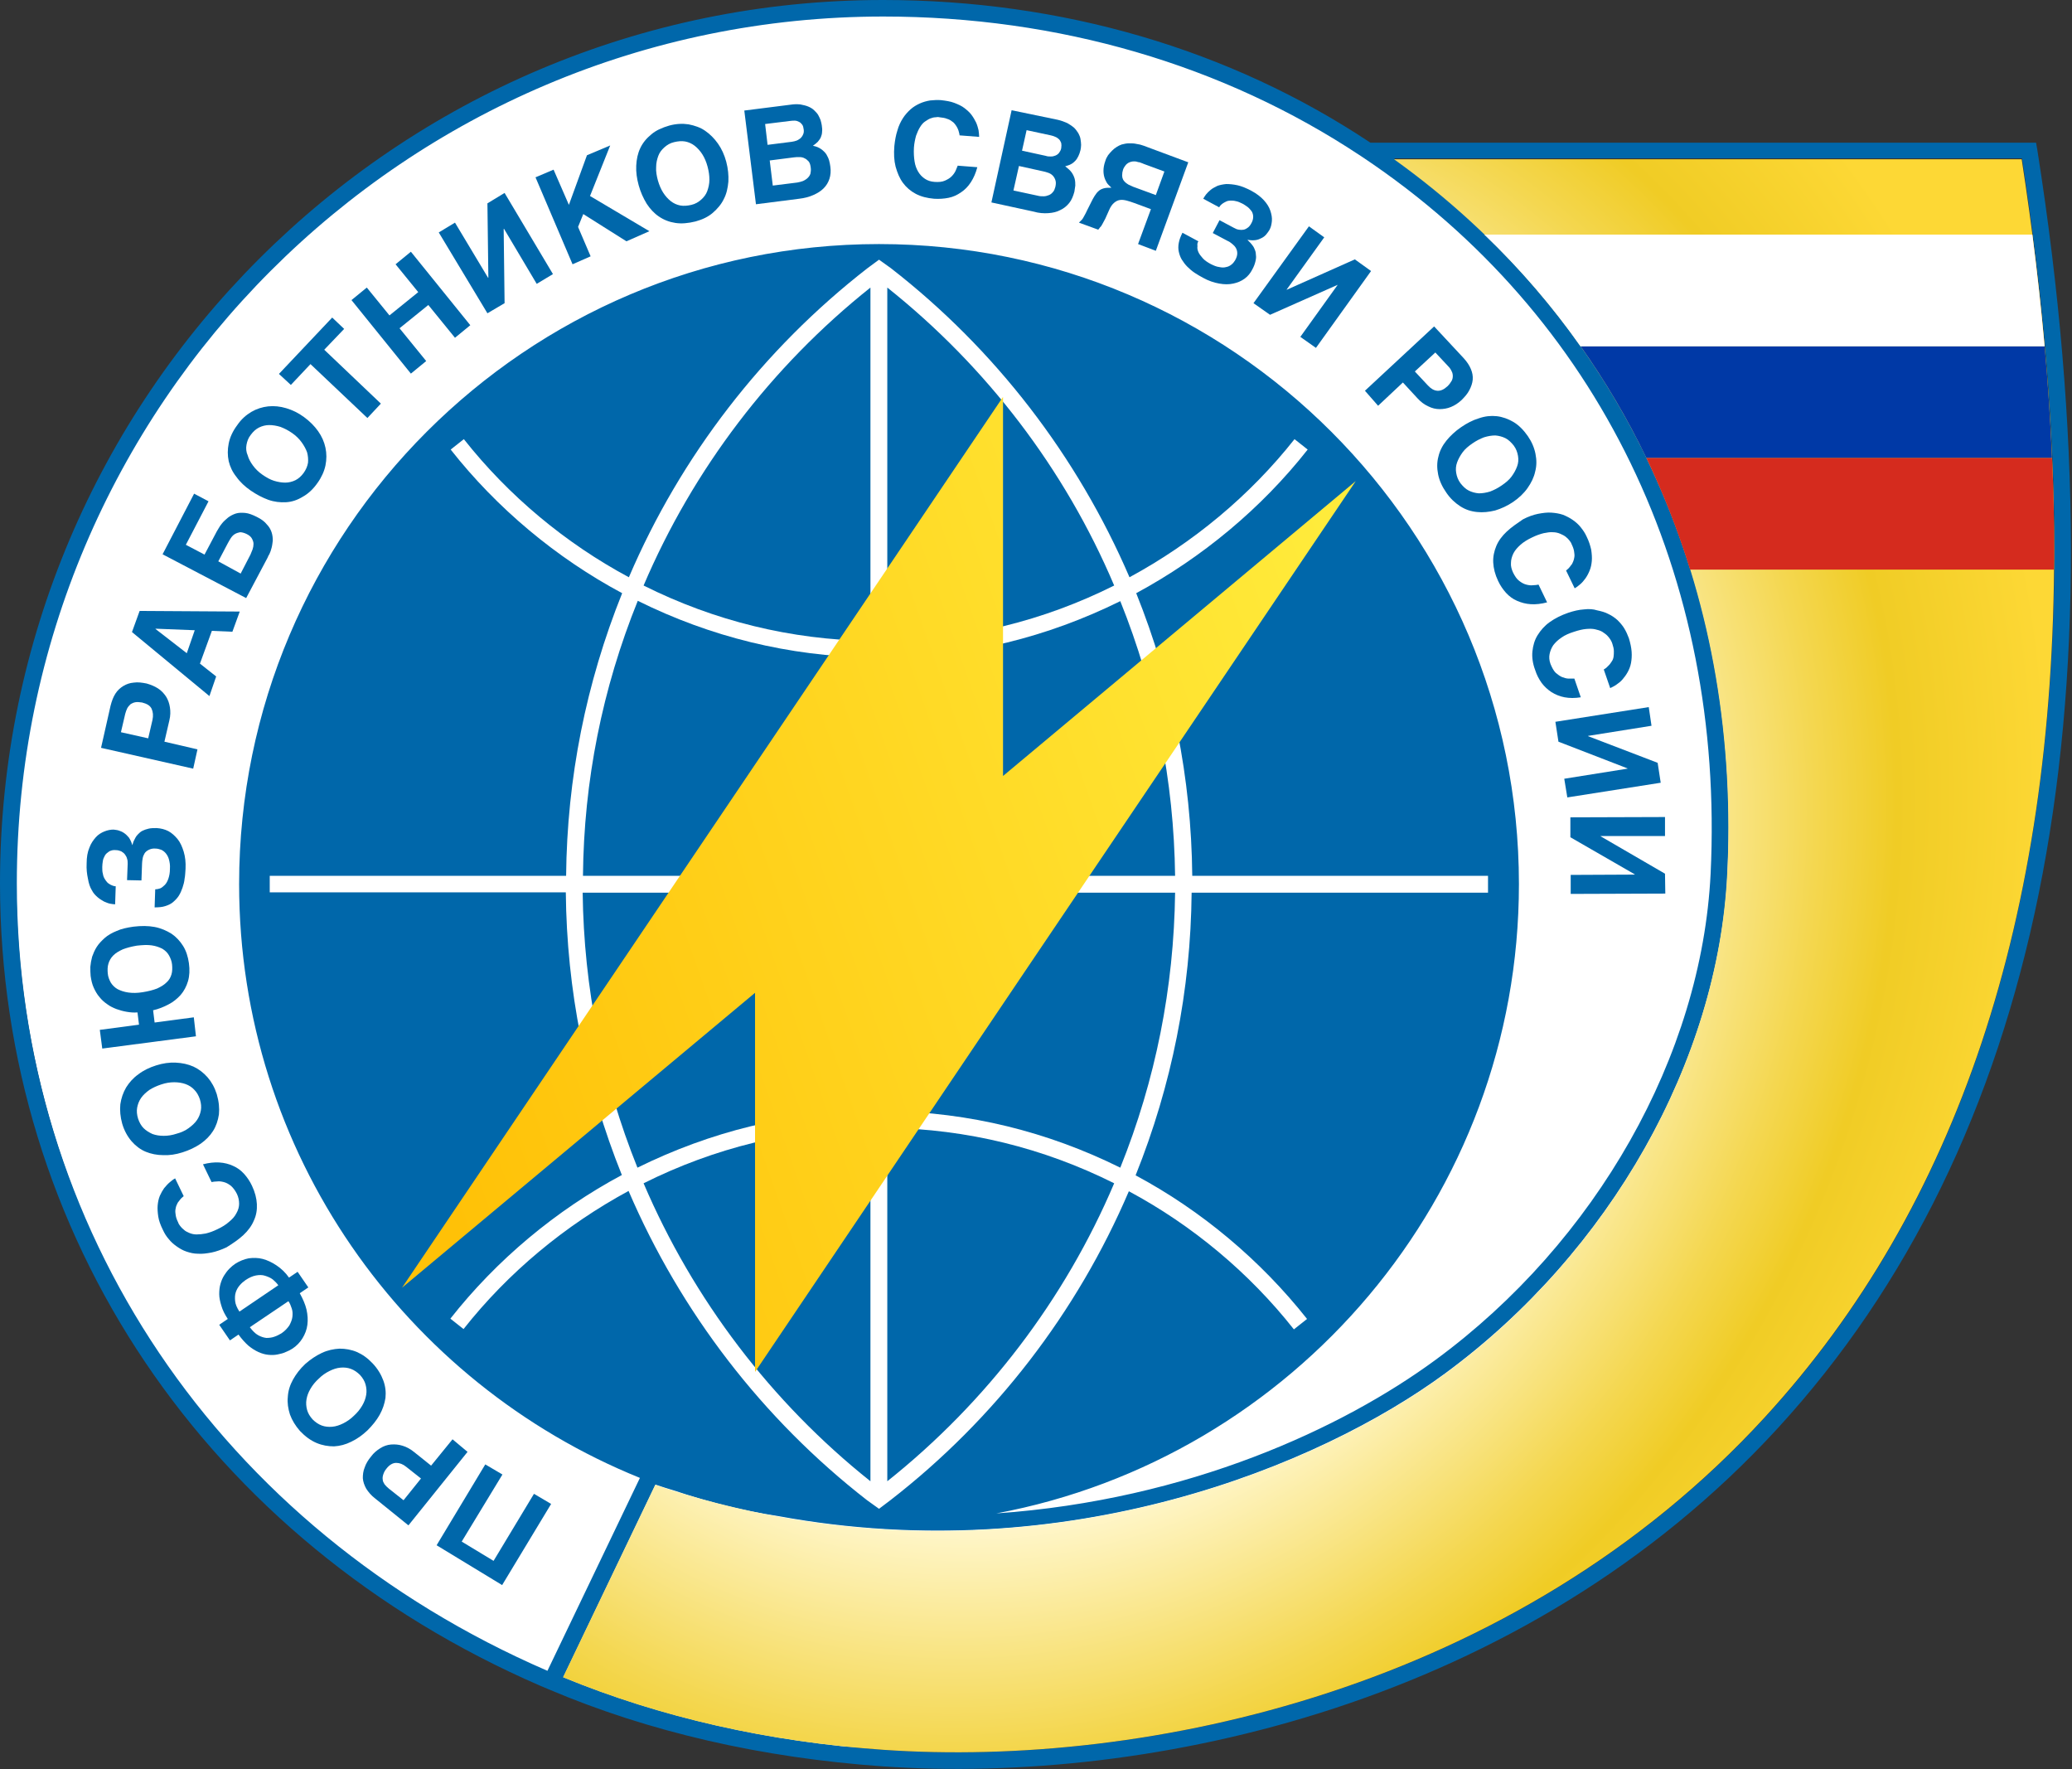 <svg width="82" height="70" viewBox="0 0 82 70" fill="none" xmlns="http://www.w3.org/2000/svg">
<rect x="0" y="0" width="82" height="70" fill="#333333" stroke="none"/>
<g clip-path="url(#clip0_2907_7760)">
<path d="M35.006 69.152C53.981 69.152 69.37 53.763 69.37 34.788C69.37 15.813 53.981 0.424 35.006 0.424C16.019 0.436 0.642 15.813 0.642 34.8C0.642 53.776 16.019 69.152 35.006 69.152Z" fill="white"/>
<path d="M19.533 61.76L18.272 60.997L19.884 58.343L19.205 57.943L17.279 61.142L19.872 62.718L21.811 59.507L21.132 59.107L19.533 61.76Z" fill="#0067AA"/>
<path d="M17.909 56.95L17.061 57.992L16.395 57.459C16.249 57.338 16.092 57.253 15.934 57.205C15.777 57.156 15.631 57.144 15.474 57.156C15.328 57.168 15.183 57.217 15.05 57.302C14.916 57.386 14.795 57.483 14.686 57.629C14.565 57.774 14.48 57.92 14.432 58.065C14.371 58.21 14.359 58.356 14.359 58.489C14.371 58.635 14.419 58.768 14.492 58.901C14.577 59.034 14.686 59.168 14.844 59.289L16.164 60.355L18.503 57.447L17.909 56.95ZM15.97 59.361L15.389 58.901C15.316 58.84 15.268 58.792 15.219 58.731C15.183 58.671 15.146 58.61 15.146 58.538C15.134 58.477 15.146 58.404 15.171 58.331C15.195 58.259 15.231 58.186 15.292 58.113C15.413 57.956 15.546 57.883 15.68 57.883C15.813 57.883 15.946 57.932 16.079 58.041L16.661 58.501L15.97 59.361Z" fill="#0067AA"/>
<path d="M15.025 55.981C15.146 55.763 15.219 55.544 15.255 55.314C15.279 55.084 15.255 54.854 15.17 54.623C15.085 54.393 14.952 54.163 14.746 53.945C14.552 53.739 14.346 53.593 14.128 53.497C13.898 53.4 13.668 53.363 13.438 53.363C13.207 53.375 12.965 53.424 12.735 53.533C12.505 53.642 12.287 53.787 12.081 53.969C11.874 54.163 11.717 54.369 11.596 54.587C11.475 54.805 11.402 55.035 11.39 55.278C11.366 55.508 11.402 55.738 11.475 55.968C11.559 56.199 11.693 56.417 11.874 56.623C12.081 56.841 12.299 56.998 12.529 57.095C12.759 57.192 12.989 57.229 13.22 57.229C13.45 57.217 13.68 57.156 13.898 57.047C14.128 56.938 14.334 56.792 14.54 56.599C14.734 56.405 14.904 56.199 15.025 55.981ZM14.007 56.017C13.874 56.15 13.728 56.247 13.583 56.32C13.438 56.392 13.292 56.441 13.147 56.453C13.001 56.465 12.868 56.453 12.735 56.405C12.601 56.356 12.48 56.271 12.371 56.162C12.262 56.041 12.19 55.92 12.153 55.787C12.117 55.653 12.105 55.508 12.129 55.375C12.153 55.229 12.202 55.096 12.287 54.951C12.371 54.805 12.48 54.672 12.614 54.551C12.747 54.417 12.892 54.321 13.038 54.248C13.183 54.175 13.329 54.127 13.474 54.114C13.619 54.102 13.753 54.114 13.886 54.163C14.019 54.212 14.14 54.296 14.249 54.405C14.358 54.526 14.431 54.648 14.467 54.781C14.504 54.914 14.516 55.06 14.492 55.193C14.467 55.338 14.419 55.472 14.334 55.617C14.249 55.763 14.14 55.896 14.007 56.017Z" fill="#0067AA"/>
<path d="M11.572 53.363C11.741 53.254 11.875 53.109 11.972 52.951C12.069 52.794 12.141 52.612 12.165 52.418C12.19 52.224 12.178 52.031 12.129 51.812C12.081 51.606 11.984 51.388 11.863 51.17L12.202 50.94L11.778 50.322L11.438 50.552C11.293 50.346 11.123 50.189 10.942 50.068C10.76 49.946 10.578 49.862 10.396 49.813C10.215 49.765 10.021 49.765 9.839 49.789C9.657 49.825 9.476 49.898 9.306 50.007C9.233 50.055 9.148 50.128 9.076 50.201C9.003 50.273 8.93 50.37 8.87 50.467C8.809 50.564 8.761 50.673 8.724 50.807C8.688 50.928 8.676 51.061 8.676 51.207C8.676 51.352 8.712 51.51 8.761 51.667C8.809 51.837 8.894 52.006 9.015 52.188L8.676 52.418L9.1 53.036L9.439 52.806C9.572 52.988 9.694 53.121 9.827 53.242C9.96 53.351 10.094 53.436 10.227 53.497C10.36 53.557 10.493 53.594 10.614 53.606C10.736 53.618 10.857 53.618 10.978 53.594C11.099 53.569 11.208 53.545 11.305 53.497C11.402 53.46 11.499 53.412 11.572 53.363ZM9.476 51.897C9.379 51.752 9.318 51.606 9.306 51.485C9.294 51.364 9.294 51.243 9.33 51.134C9.366 51.025 9.415 50.94 9.488 50.855C9.56 50.77 9.633 50.71 9.718 50.649C9.863 50.552 9.997 50.492 10.13 50.467C10.263 50.443 10.384 50.443 10.493 50.48C10.602 50.516 10.699 50.552 10.796 50.625C10.881 50.698 10.954 50.77 11.014 50.855L9.476 51.897ZM10.857 52.891C10.76 52.927 10.651 52.939 10.542 52.939C10.433 52.927 10.324 52.891 10.215 52.83C10.106 52.77 9.997 52.661 9.887 52.515L11.414 51.485C11.475 51.57 11.511 51.667 11.547 51.776C11.584 51.885 11.584 51.994 11.572 52.103C11.56 52.212 11.511 52.333 11.451 52.443C11.378 52.551 11.281 52.661 11.136 52.758C11.051 52.806 10.966 52.855 10.857 52.891Z" fill="#0067AA"/>
<path d="M9.633 48.868C9.815 48.698 9.96 48.504 10.045 48.298C10.142 48.092 10.178 47.874 10.166 47.644C10.154 47.414 10.093 47.172 9.972 46.917C9.887 46.735 9.778 46.578 9.657 46.444C9.536 46.311 9.391 46.202 9.221 46.13C9.063 46.057 8.882 46.008 8.676 45.996C8.482 45.984 8.264 46.008 8.033 46.069L8.373 46.772C8.433 46.76 8.506 46.747 8.591 46.747C8.676 46.735 8.76 46.747 8.857 46.772C8.954 46.796 9.039 46.844 9.136 46.917C9.221 46.99 9.306 47.099 9.378 47.244C9.439 47.377 9.463 47.499 9.463 47.632C9.463 47.753 9.427 47.886 9.354 48.008C9.294 48.129 9.197 48.238 9.063 48.347C8.942 48.456 8.785 48.553 8.603 48.638C8.433 48.722 8.288 48.771 8.142 48.807C8.009 48.832 7.888 48.844 7.779 48.844C7.67 48.844 7.573 48.819 7.488 48.783C7.403 48.747 7.331 48.71 7.282 48.662C7.222 48.614 7.173 48.565 7.137 48.517C7.1 48.468 7.064 48.42 7.052 48.371C7.003 48.274 6.967 48.177 6.955 48.092C6.943 48.008 6.931 47.935 6.943 47.862C6.955 47.789 6.967 47.729 6.991 47.681C7.016 47.62 7.04 47.571 7.076 47.535C7.113 47.487 7.137 47.45 7.173 47.414C7.209 47.377 7.246 47.353 7.27 47.329L6.931 46.626C6.858 46.663 6.785 46.723 6.713 46.784C6.64 46.844 6.567 46.929 6.495 47.014C6.434 47.099 6.373 47.208 6.325 47.317C6.276 47.438 6.252 47.559 6.24 47.693C6.228 47.826 6.24 47.983 6.264 48.141C6.289 48.298 6.349 48.468 6.446 48.662C6.507 48.795 6.579 48.916 6.676 49.025C6.761 49.135 6.87 49.231 6.991 49.316C7.113 49.401 7.234 49.474 7.379 49.522C7.525 49.571 7.67 49.607 7.84 49.607C8.009 49.619 8.179 49.595 8.373 49.559C8.554 49.522 8.76 49.45 8.966 49.353C9.221 49.195 9.451 49.038 9.633 48.868Z" fill="#0067AA"/>
<path d="M7.222 45.596C7.488 45.512 7.719 45.403 7.937 45.257C8.143 45.112 8.312 44.942 8.433 44.748C8.555 44.554 8.627 44.336 8.664 44.094C8.688 43.852 8.664 43.585 8.579 43.294C8.494 43.028 8.373 42.81 8.215 42.628C8.058 42.446 7.864 42.301 7.658 42.204C7.44 42.107 7.21 42.058 6.955 42.046C6.701 42.034 6.446 42.071 6.18 42.155C5.913 42.24 5.683 42.349 5.477 42.507C5.271 42.652 5.113 42.834 4.992 43.028C4.871 43.234 4.798 43.452 4.762 43.694C4.738 43.937 4.762 44.191 4.835 44.458C4.92 44.748 5.053 44.978 5.21 45.16C5.368 45.342 5.562 45.487 5.768 45.572C5.974 45.657 6.216 45.706 6.458 45.706C6.701 45.718 6.955 45.681 7.222 45.596ZM5.683 44.639C5.586 44.542 5.513 44.409 5.465 44.264C5.416 44.106 5.404 43.961 5.428 43.827C5.453 43.694 5.501 43.561 5.586 43.44C5.671 43.319 5.78 43.222 5.913 43.125C6.046 43.04 6.204 42.967 6.386 42.907C6.567 42.846 6.737 42.822 6.895 42.822C7.052 42.822 7.21 42.846 7.343 42.894C7.476 42.943 7.597 43.016 7.694 43.125C7.791 43.222 7.864 43.355 7.912 43.5C7.961 43.658 7.973 43.803 7.949 43.937C7.925 44.07 7.876 44.203 7.791 44.324C7.706 44.445 7.597 44.542 7.464 44.639C7.331 44.736 7.173 44.809 6.992 44.857C6.81 44.918 6.64 44.942 6.483 44.942C6.313 44.942 6.168 44.918 6.034 44.87C5.901 44.809 5.78 44.736 5.683 44.639Z" fill="#0067AA"/>
<path d="M7.67 40.253L6.119 40.459L6.059 39.974C6.277 39.925 6.483 39.841 6.665 39.744C6.858 39.647 7.016 39.514 7.149 39.368C7.283 39.211 7.379 39.029 7.44 38.823C7.501 38.617 7.513 38.374 7.476 38.108C7.44 37.853 7.367 37.623 7.246 37.429C7.125 37.236 6.967 37.066 6.786 36.945C6.592 36.824 6.374 36.727 6.119 36.678C5.865 36.63 5.586 36.63 5.283 36.666C5.029 36.702 4.799 36.751 4.617 36.836C4.435 36.908 4.265 37.005 4.144 37.114C4.023 37.223 3.914 37.333 3.829 37.466C3.744 37.599 3.696 37.72 3.647 37.853C3.611 37.987 3.587 38.12 3.575 38.253C3.575 38.387 3.575 38.508 3.587 38.617C3.611 38.786 3.647 38.944 3.708 39.077C3.769 39.211 3.841 39.344 3.938 39.453C4.023 39.562 4.132 39.659 4.241 39.732C4.35 39.816 4.483 39.877 4.605 39.925C4.738 39.974 4.871 40.01 5.017 40.035C5.162 40.059 5.295 40.071 5.441 40.059L5.501 40.544L3.95 40.749L4.047 41.489L7.755 41.004L7.67 40.253ZM5.077 39.271C4.908 39.247 4.774 39.199 4.653 39.138C4.544 39.077 4.447 38.98 4.387 38.883C4.326 38.774 4.277 38.653 4.265 38.52C4.253 38.387 4.253 38.253 4.29 38.132C4.326 38.011 4.387 37.902 4.483 37.805C4.58 37.708 4.702 37.635 4.859 37.563C5.017 37.502 5.198 37.454 5.416 37.417C5.635 37.393 5.828 37.381 5.998 37.405C6.168 37.429 6.301 37.478 6.422 37.538C6.543 37.611 6.628 37.696 6.689 37.805C6.749 37.914 6.798 38.035 6.81 38.169C6.822 38.302 6.822 38.435 6.786 38.556C6.749 38.678 6.689 38.786 6.592 38.871C6.495 38.968 6.374 39.041 6.216 39.114C6.059 39.174 5.877 39.223 5.647 39.259C5.429 39.295 5.247 39.295 5.077 39.271Z" fill="#0067AA"/>
<path d="M3.635 35.224C3.696 35.346 3.78 35.43 3.865 35.503C3.95 35.576 4.035 35.624 4.12 35.673C4.204 35.709 4.289 35.745 4.362 35.758C4.435 35.77 4.507 35.782 4.556 35.782L4.58 35.067C4.556 35.067 4.532 35.067 4.495 35.055C4.459 35.043 4.423 35.031 4.374 35.006C4.338 34.982 4.289 34.958 4.253 34.922C4.217 34.885 4.18 34.837 4.144 34.776C4.107 34.715 4.083 34.655 4.071 34.57C4.047 34.497 4.047 34.4 4.047 34.303C4.047 34.219 4.059 34.146 4.071 34.061C4.083 33.976 4.12 33.916 4.156 33.843C4.192 33.782 4.253 33.734 4.326 33.685C4.398 33.649 4.483 33.625 4.58 33.637C4.665 33.637 4.738 33.661 4.798 33.685C4.859 33.722 4.907 33.758 4.944 33.807C4.98 33.855 5.016 33.916 5.028 33.976C5.053 34.037 5.053 34.11 5.053 34.182L5.028 34.825L5.598 34.837L5.622 34.17C5.622 34.11 5.634 34.037 5.646 33.964C5.658 33.892 5.683 33.831 5.719 33.77C5.755 33.71 5.816 33.661 5.889 33.625C5.961 33.589 6.058 33.564 6.167 33.577C6.24 33.577 6.313 33.601 6.385 33.625C6.458 33.661 6.519 33.71 6.567 33.77C6.616 33.831 6.664 33.916 6.688 34.013C6.713 34.11 6.737 34.231 6.725 34.376C6.725 34.534 6.701 34.655 6.664 34.764C6.628 34.873 6.579 34.958 6.519 35.018C6.458 35.079 6.398 35.127 6.337 35.152C6.264 35.176 6.204 35.188 6.143 35.188L6.119 35.903C6.276 35.903 6.422 35.891 6.531 35.855C6.652 35.818 6.761 35.77 6.846 35.697C6.931 35.624 7.016 35.539 7.076 35.443C7.137 35.346 7.185 35.236 7.222 35.127C7.258 35.018 7.294 34.897 7.306 34.764C7.331 34.643 7.331 34.51 7.343 34.376C7.355 34.122 7.331 33.904 7.27 33.698C7.209 33.504 7.137 33.334 7.028 33.201C6.919 33.068 6.797 32.959 6.664 32.886C6.519 32.813 6.373 32.777 6.204 32.765C6.083 32.765 5.974 32.765 5.877 32.789C5.78 32.813 5.707 32.837 5.634 32.874C5.562 32.91 5.513 32.959 5.465 33.007C5.416 33.056 5.38 33.104 5.356 33.152C5.331 33.201 5.307 33.249 5.283 33.298C5.271 33.346 5.246 33.395 5.246 33.431H5.234C5.198 33.31 5.15 33.213 5.101 33.14C5.04 33.068 4.98 33.007 4.907 32.959C4.835 32.91 4.774 32.886 4.701 32.862C4.629 32.837 4.556 32.837 4.495 32.825C4.374 32.825 4.253 32.849 4.132 32.898C4.011 32.946 3.889 33.019 3.792 33.128C3.696 33.237 3.599 33.37 3.538 33.54C3.465 33.71 3.429 33.916 3.429 34.158C3.417 34.388 3.441 34.582 3.477 34.752C3.514 34.97 3.562 35.103 3.635 35.224Z" fill="#0067AA"/>
<path d="M7.815 29.65L6.507 29.347L6.701 28.511C6.749 28.317 6.749 28.148 6.725 27.99C6.701 27.833 6.652 27.687 6.567 27.554C6.483 27.433 6.386 27.324 6.252 27.239C6.119 27.154 5.974 27.094 5.804 27.045C5.622 27.009 5.453 26.985 5.295 27.009C5.138 27.021 5.004 27.069 4.883 27.142C4.762 27.215 4.653 27.312 4.568 27.445C4.483 27.578 4.423 27.736 4.374 27.93L3.999 29.59L7.646 30.414L7.815 29.65ZM6.034 28.487L5.865 29.214L4.786 28.972L4.956 28.245C4.98 28.16 5.004 28.087 5.041 28.015C5.077 27.954 5.125 27.905 5.174 27.857C5.234 27.821 5.295 27.796 5.368 27.784C5.44 27.772 5.525 27.784 5.622 27.796C5.816 27.845 5.937 27.918 5.998 28.039C6.058 28.172 6.071 28.317 6.034 28.487Z" fill="#0067AA"/>
<path d="M8.555 26.766L7.913 26.258L8.385 24.961L9.197 24.997L9.488 24.198L5.526 24.173L5.223 25.009L8.288 27.542L8.555 26.766ZM7.392 25.846L6.156 24.888V24.876L7.707 24.937L7.392 25.846Z" fill="#0067AA"/>
<path d="M10.59 22.065C10.602 22.029 10.627 21.98 10.663 21.92C10.699 21.847 10.723 21.774 10.748 21.677C10.772 21.593 10.784 21.484 10.796 21.387C10.796 21.278 10.784 21.169 10.748 21.059C10.711 20.95 10.651 20.841 10.554 20.744C10.469 20.635 10.336 20.538 10.166 20.454C9.996 20.369 9.839 20.308 9.706 20.296C9.572 20.284 9.439 20.284 9.33 20.32C9.221 20.357 9.124 20.405 9.027 20.478C8.942 20.55 8.857 20.623 8.797 20.696C8.736 20.769 8.676 20.854 8.639 20.926C8.591 20.999 8.555 21.072 8.53 21.12L8.094 21.944L7.355 21.556L8.252 19.836L7.682 19.533L6.434 21.932L9.742 23.665L10.59 22.065ZM8.639 22.211L9.015 21.496C9.051 21.423 9.1 21.35 9.136 21.29C9.185 21.217 9.233 21.169 9.294 21.132C9.354 21.096 9.427 21.072 9.5 21.059C9.572 21.059 9.669 21.084 9.766 21.132C9.863 21.181 9.936 21.241 9.972 21.314C10.009 21.387 10.033 21.447 10.033 21.52C10.033 21.593 10.021 21.665 9.996 21.738C9.972 21.811 9.936 21.871 9.912 21.944L9.524 22.695L8.639 22.211Z" fill="#0067AA"/>
<path d="M9.354 18.866C9.5 19.072 9.694 19.254 9.924 19.412C10.154 19.569 10.384 19.69 10.615 19.775C10.857 19.86 11.087 19.884 11.317 19.872C11.548 19.86 11.766 19.787 11.984 19.654C12.202 19.533 12.396 19.351 12.565 19.109C12.723 18.89 12.832 18.648 12.88 18.418C12.929 18.176 12.929 17.945 12.88 17.715C12.832 17.485 12.735 17.267 12.59 17.061C12.444 16.855 12.262 16.673 12.032 16.503C11.802 16.334 11.572 16.225 11.329 16.152C11.087 16.079 10.845 16.055 10.615 16.079C10.384 16.104 10.154 16.176 9.948 16.297C9.742 16.419 9.548 16.588 9.391 16.819C9.209 17.061 9.1 17.303 9.051 17.546C9.003 17.788 9.003 18.018 9.051 18.248C9.1 18.454 9.197 18.672 9.354 18.866ZM9.754 17.606C9.779 17.461 9.827 17.328 9.924 17.206C10.021 17.073 10.13 16.976 10.251 16.916C10.372 16.855 10.518 16.819 10.651 16.819C10.796 16.819 10.942 16.843 11.099 16.891C11.257 16.952 11.402 17.024 11.56 17.134C11.717 17.243 11.838 17.364 11.935 17.497C12.032 17.63 12.105 17.764 12.153 17.897C12.19 18.03 12.202 18.176 12.19 18.309C12.166 18.454 12.105 18.588 12.02 18.709C11.923 18.842 11.814 18.939 11.693 19C11.572 19.06 11.426 19.096 11.293 19.096C11.148 19.096 11.002 19.072 10.845 19.024C10.687 18.975 10.542 18.89 10.384 18.782C10.227 18.672 10.106 18.551 10.009 18.418C9.912 18.285 9.839 18.151 9.803 18.018C9.742 17.885 9.73 17.739 9.754 17.606Z" fill="#0067AA"/>
<path d="M12.287 14.407L14.54 16.54L15.073 15.97L12.832 13.838L13.62 13.014L13.147 12.565L11.039 14.795L11.511 15.231L12.287 14.407Z" fill="#0067AA"/>
<path d="M16.867 14.286L15.812 12.989L16.951 12.068L18.006 13.365L18.612 12.868L16.261 9.96L15.655 10.457L16.552 11.559L15.413 12.48L14.516 11.378L13.91 11.874L16.261 14.783L16.867 14.286Z" fill="#0067AA"/>
<path d="M19.969 11.996L19.933 9.064L19.945 9.051L21.241 11.232L21.883 10.845L19.969 7.634L19.29 8.046L19.327 10.99H19.315L18.006 8.809L17.364 9.197L19.29 12.396L19.969 11.996Z" fill="#0067AA"/>
<path d="M23.374 10.142L22.877 8.979L23.083 8.47L24.792 9.548L25.7 9.148L23.35 7.755L24.149 5.755L23.229 6.143L22.514 8.106L21.908 6.713L21.193 7.016L22.659 10.457L23.374 10.142Z" fill="#0067AA"/>
<path d="M25.591 8.058C25.724 8.264 25.894 8.446 26.076 8.567C26.27 8.7 26.488 8.785 26.73 8.821C26.972 8.858 27.239 8.834 27.53 8.761C27.796 8.688 28.027 8.579 28.208 8.422C28.39 8.264 28.548 8.082 28.645 7.876C28.754 7.67 28.802 7.44 28.826 7.186C28.838 6.931 28.814 6.677 28.741 6.398C28.669 6.131 28.56 5.889 28.414 5.683C28.269 5.477 28.099 5.308 27.905 5.174C27.712 5.041 27.493 4.968 27.251 4.92C27.009 4.883 26.754 4.896 26.488 4.968C26.197 5.053 25.954 5.162 25.773 5.32C25.579 5.477 25.433 5.659 25.337 5.865C25.24 6.071 25.191 6.301 25.179 6.556C25.167 6.81 25.203 7.064 25.276 7.331C25.349 7.598 25.458 7.84 25.591 8.058ZM25.967 6.616C25.967 6.447 26.003 6.301 26.052 6.168C26.1 6.035 26.185 5.925 26.294 5.829C26.403 5.732 26.524 5.659 26.682 5.623C26.839 5.586 26.985 5.574 27.118 5.598C27.251 5.623 27.384 5.683 27.493 5.768C27.602 5.853 27.712 5.974 27.796 6.107C27.881 6.241 27.954 6.41 28.002 6.592C28.051 6.774 28.075 6.943 28.075 7.113C28.075 7.27 28.039 7.428 27.99 7.561C27.942 7.695 27.857 7.804 27.748 7.901C27.639 7.997 27.518 8.07 27.36 8.107C27.203 8.143 27.057 8.155 26.924 8.131C26.791 8.107 26.657 8.046 26.548 7.961C26.439 7.876 26.33 7.755 26.245 7.622C26.16 7.489 26.088 7.319 26.039 7.149C25.991 6.98 25.954 6.774 25.967 6.616Z" fill="#0067AA"/>
<path d="M31.625 7.864C31.831 7.84 32.025 7.791 32.183 7.719C32.352 7.646 32.486 7.561 32.595 7.452C32.704 7.343 32.777 7.222 32.825 7.076C32.873 6.931 32.886 6.761 32.861 6.592C32.849 6.507 32.837 6.434 32.813 6.349C32.789 6.265 32.752 6.192 32.704 6.107C32.655 6.034 32.583 5.962 32.498 5.901C32.413 5.84 32.304 5.792 32.171 5.768C32.243 5.719 32.316 5.659 32.365 5.61C32.413 5.55 32.462 5.489 32.486 5.428C32.51 5.368 32.534 5.295 32.534 5.21C32.546 5.138 32.534 5.053 32.522 4.956C32.51 4.895 32.498 4.823 32.474 4.75C32.449 4.677 32.413 4.617 32.377 4.544C32.34 4.483 32.28 4.423 32.219 4.362C32.159 4.302 32.074 4.253 31.989 4.217C31.904 4.18 31.795 4.156 31.674 4.132C31.553 4.12 31.419 4.12 31.274 4.144L29.456 4.374L29.917 8.082L31.625 7.864ZM32.001 6.386C32.05 6.446 32.074 6.531 32.086 6.64C32.098 6.725 32.086 6.798 32.074 6.87C32.05 6.943 32.013 6.992 31.965 7.04C31.916 7.089 31.856 7.125 31.783 7.161C31.71 7.185 31.638 7.21 31.553 7.222L30.583 7.343L30.462 6.349L31.407 6.228C31.48 6.216 31.553 6.216 31.638 6.216C31.71 6.216 31.783 6.228 31.844 6.265C31.904 6.289 31.953 6.337 32.001 6.386ZM31.262 4.786C31.335 4.774 31.395 4.774 31.456 4.774C31.516 4.774 31.577 4.798 31.625 4.823C31.674 4.847 31.71 4.883 31.747 4.932C31.783 4.98 31.795 5.041 31.807 5.126C31.819 5.198 31.807 5.271 31.783 5.319C31.759 5.38 31.722 5.428 31.686 5.465C31.638 5.501 31.589 5.538 31.529 5.562C31.468 5.586 31.407 5.598 31.335 5.61L30.377 5.731L30.28 4.907L31.262 4.786Z" fill="#0067AA"/>
<path d="M35.733 7.234C35.867 7.415 36.036 7.561 36.242 7.67C36.448 7.779 36.691 7.84 36.969 7.864C37.163 7.876 37.357 7.864 37.539 7.827C37.721 7.791 37.878 7.718 38.035 7.609C38.181 7.512 38.314 7.379 38.423 7.209C38.532 7.04 38.617 6.846 38.678 6.616L37.902 6.555C37.878 6.616 37.854 6.676 37.817 6.761C37.781 6.834 37.733 6.906 37.66 6.979C37.587 7.052 37.502 7.1 37.393 7.149C37.284 7.197 37.151 7.209 36.981 7.197C36.836 7.185 36.715 7.149 36.606 7.076C36.497 7.003 36.412 6.919 36.339 6.797C36.267 6.676 36.218 6.543 36.194 6.385C36.169 6.228 36.157 6.046 36.169 5.84C36.182 5.658 36.218 5.501 36.254 5.368C36.303 5.234 36.351 5.125 36.412 5.028C36.472 4.931 36.533 4.859 36.606 4.81C36.678 4.762 36.751 4.713 36.812 4.689C36.884 4.665 36.945 4.641 37.018 4.641C37.078 4.628 37.139 4.628 37.187 4.641C37.296 4.653 37.393 4.665 37.478 4.701C37.563 4.725 37.624 4.762 37.684 4.81C37.745 4.847 37.781 4.895 37.817 4.944C37.854 4.992 37.878 5.04 37.902 5.089C37.926 5.137 37.939 5.186 37.951 5.234C37.963 5.283 37.975 5.319 37.975 5.356L38.75 5.416C38.75 5.331 38.738 5.246 38.726 5.15C38.702 5.053 38.678 4.956 38.629 4.847C38.581 4.75 38.52 4.641 38.447 4.544C38.375 4.447 38.278 4.362 38.169 4.277C38.06 4.192 37.926 4.132 37.769 4.071C37.611 4.011 37.442 3.986 37.236 3.962C37.09 3.95 36.957 3.962 36.812 3.974C36.666 3.998 36.533 4.035 36.4 4.095C36.266 4.156 36.145 4.229 36.036 4.326C35.927 4.423 35.818 4.544 35.733 4.677C35.648 4.81 35.564 4.98 35.515 5.162C35.455 5.343 35.418 5.549 35.394 5.78C35.37 6.083 35.382 6.349 35.443 6.591C35.515 6.846 35.6 7.052 35.733 7.234Z" fill="#0067AA"/>
<path d="M41.489 8.434C41.67 8.421 41.828 8.385 41.961 8.312C42.094 8.252 42.216 8.155 42.313 8.034C42.41 7.913 42.47 7.767 42.519 7.585C42.531 7.513 42.543 7.428 42.555 7.343C42.555 7.258 42.555 7.173 42.531 7.077C42.507 6.992 42.47 6.907 42.41 6.822C42.349 6.737 42.264 6.665 42.155 6.58C42.24 6.555 42.325 6.531 42.385 6.495C42.458 6.459 42.507 6.41 42.555 6.362C42.603 6.313 42.64 6.253 42.676 6.18C42.712 6.107 42.737 6.034 42.761 5.938C42.773 5.877 42.785 5.804 42.785 5.732C42.785 5.659 42.773 5.586 42.761 5.501C42.749 5.416 42.712 5.344 42.676 5.271C42.628 5.198 42.579 5.126 42.507 5.053C42.434 4.992 42.349 4.932 42.24 4.871C42.131 4.823 42.01 4.774 41.852 4.738L40.035 4.362L39.235 8.01L40.907 8.373C41.113 8.434 41.307 8.446 41.489 8.434ZM40.628 5.15L41.586 5.356C41.646 5.368 41.719 5.392 41.767 5.416C41.828 5.441 41.876 5.477 41.913 5.513C41.949 5.55 41.973 5.598 41.998 5.659C42.01 5.719 42.01 5.78 41.998 5.865C41.985 5.938 41.949 5.998 41.913 6.047C41.876 6.095 41.828 6.131 41.767 6.156C41.707 6.18 41.658 6.192 41.586 6.192C41.525 6.192 41.452 6.192 41.392 6.168L40.447 5.962L40.628 5.15ZM40.325 6.568L41.258 6.774C41.331 6.786 41.404 6.81 41.477 6.834C41.549 6.858 41.61 6.895 41.658 6.943C41.707 6.992 41.743 7.052 41.767 7.125C41.792 7.198 41.792 7.283 41.767 7.392C41.743 7.476 41.719 7.549 41.67 7.598C41.622 7.658 41.573 7.694 41.513 7.719C41.452 7.743 41.38 7.767 41.307 7.767C41.234 7.767 41.149 7.767 41.065 7.743L40.107 7.537L40.325 6.568Z" fill="#0067AA"/>
<path d="M42.797 8.712C42.773 8.736 42.736 8.773 42.7 8.809L43.464 9.088C43.476 9.076 43.488 9.052 43.512 9.027C43.524 9.003 43.548 8.979 43.573 8.955C43.597 8.918 43.621 8.882 43.645 8.833C43.67 8.785 43.706 8.724 43.742 8.652L43.888 8.325C43.948 8.179 44.021 8.082 44.094 8.022C44.166 7.961 44.239 7.925 44.324 7.913C44.409 7.9 44.493 7.913 44.59 7.937C44.687 7.961 44.784 7.997 44.893 8.034L45.548 8.276L45.039 9.657L45.742 9.924L47.026 6.422L45.56 5.877C45.463 5.841 45.366 5.804 45.269 5.768C45.172 5.731 45.075 5.707 44.978 5.695C44.881 5.671 44.784 5.671 44.675 5.671C44.578 5.671 44.481 5.695 44.385 5.719C44.312 5.744 44.251 5.78 44.191 5.816C44.13 5.853 44.069 5.901 44.009 5.962C43.948 6.022 43.9 6.083 43.851 6.143C43.803 6.216 43.767 6.289 43.742 6.374C43.694 6.507 43.67 6.64 43.67 6.761C43.67 6.883 43.694 7.004 43.742 7.113C43.779 7.198 43.815 7.258 43.863 7.307C43.912 7.355 43.948 7.392 43.985 7.428C43.863 7.428 43.767 7.428 43.682 7.452C43.597 7.476 43.524 7.513 43.476 7.561C43.415 7.61 43.367 7.682 43.318 7.755C43.27 7.828 43.221 7.925 43.173 8.022L43.015 8.337C42.979 8.409 42.955 8.47 42.93 8.506C42.906 8.555 42.882 8.591 42.87 8.615C42.846 8.664 42.821 8.688 42.797 8.712ZM44.445 6.713C44.469 6.64 44.506 6.592 44.542 6.543C44.578 6.495 44.615 6.471 44.651 6.446C44.687 6.422 44.736 6.41 44.772 6.398C44.809 6.386 44.857 6.386 44.893 6.386C44.918 6.386 44.954 6.386 44.99 6.398C45.027 6.41 45.063 6.422 45.099 6.422C45.136 6.434 45.172 6.446 45.196 6.458C45.221 6.471 45.245 6.471 45.257 6.483L46.081 6.786L45.742 7.719L44.918 7.416C44.881 7.404 44.845 7.392 44.796 7.367C44.748 7.343 44.712 7.331 44.663 7.307C44.615 7.282 44.578 7.246 44.542 7.222C44.506 7.186 44.469 7.149 44.445 7.101C44.421 7.052 44.409 7.004 44.409 6.943C44.409 6.858 44.421 6.786 44.445 6.713Z" fill="#0067AA"/>
<path d="M47.426 9.548L46.796 9.209C46.724 9.354 46.675 9.475 46.651 9.609C46.627 9.73 46.627 9.851 46.651 9.96C46.675 10.069 46.712 10.178 46.772 10.275C46.833 10.372 46.905 10.469 46.99 10.554C47.075 10.639 47.172 10.723 47.281 10.796C47.39 10.869 47.499 10.929 47.608 10.99C47.826 11.111 48.044 11.184 48.25 11.22C48.456 11.257 48.638 11.257 48.808 11.22C48.977 11.184 49.123 11.123 49.256 11.026C49.389 10.929 49.486 10.808 49.559 10.663C49.62 10.554 49.656 10.457 49.68 10.36C49.705 10.263 49.717 10.178 49.705 10.105C49.705 10.033 49.692 9.96 49.668 9.899C49.644 9.839 49.62 9.778 49.583 9.73C49.547 9.681 49.511 9.633 49.474 9.597C49.438 9.56 49.402 9.524 49.377 9.5V9.488C49.498 9.512 49.608 9.512 49.692 9.5C49.789 9.488 49.862 9.451 49.935 9.415C50.007 9.378 50.068 9.33 50.117 9.269C50.165 9.209 50.201 9.16 50.238 9.1C50.298 8.991 50.322 8.882 50.335 8.748C50.347 8.615 50.322 8.482 50.274 8.336C50.225 8.191 50.141 8.058 50.02 7.924C49.898 7.791 49.729 7.658 49.523 7.549C49.317 7.44 49.135 7.367 48.977 7.331C48.808 7.294 48.662 7.282 48.529 7.282C48.396 7.294 48.275 7.319 48.178 7.355C48.081 7.403 47.984 7.452 47.911 7.512C47.839 7.573 47.778 7.634 47.729 7.694C47.681 7.755 47.645 7.815 47.62 7.864L48.25 8.203C48.263 8.179 48.275 8.155 48.299 8.13C48.323 8.106 48.359 8.07 48.396 8.046C48.432 8.021 48.481 7.997 48.529 7.973C48.578 7.949 48.638 7.937 48.699 7.937C48.759 7.937 48.832 7.937 48.917 7.961C48.99 7.973 49.074 8.009 49.171 8.058C49.244 8.094 49.305 8.143 49.377 8.191C49.438 8.239 49.486 8.3 49.535 8.361C49.571 8.421 49.595 8.494 49.595 8.579C49.595 8.664 49.571 8.748 49.523 8.833C49.486 8.906 49.438 8.966 49.389 9.003C49.341 9.039 49.28 9.076 49.22 9.088C49.159 9.1 49.099 9.1 49.026 9.088C48.953 9.076 48.893 9.051 48.832 9.015L48.263 8.712L47.996 9.221L48.59 9.536C48.65 9.56 48.699 9.597 48.759 9.645C48.82 9.694 48.868 9.742 48.905 9.803C48.941 9.863 48.965 9.936 48.965 10.021C48.965 10.105 48.941 10.19 48.88 10.299C48.844 10.36 48.796 10.421 48.735 10.469C48.675 10.518 48.602 10.554 48.529 10.566C48.444 10.59 48.359 10.59 48.25 10.566C48.141 10.554 48.032 10.505 47.911 10.445C47.778 10.372 47.669 10.299 47.596 10.214C47.523 10.13 47.463 10.057 47.426 9.972C47.39 9.887 47.378 9.815 47.39 9.742C47.378 9.657 47.39 9.597 47.426 9.548Z" fill="#0067AA"/>
<path d="M50.262 12.456L52.94 11.269L51.461 13.329L52.079 13.765L54.26 10.724L53.618 10.263L50.928 11.463H50.916L52.407 9.391L51.801 8.955L49.607 11.996L50.262 12.456Z" fill="#0067AA"/>
<path d="M54.539 16.055L55.52 15.134L56.102 15.764C56.235 15.909 56.368 16.006 56.526 16.079C56.671 16.152 56.817 16.188 56.974 16.188C57.12 16.188 57.277 16.164 57.422 16.103C57.568 16.043 57.701 15.958 57.834 15.837C57.968 15.703 58.077 15.582 58.15 15.437C58.222 15.304 58.271 15.158 58.283 15.025C58.295 14.88 58.271 14.746 58.21 14.601C58.15 14.455 58.053 14.31 57.919 14.165L56.756 12.916L54.018 15.461L54.539 16.055ZM56.804 13.947L57.313 14.492C57.374 14.552 57.422 14.625 57.447 14.686C57.483 14.746 57.495 14.819 57.495 14.88C57.495 14.94 57.483 15.013 57.447 15.073C57.41 15.134 57.362 15.207 57.289 15.279C57.144 15.413 57.011 15.473 56.877 15.461C56.744 15.449 56.623 15.376 56.502 15.243L55.993 14.698L56.804 13.947Z" fill="#0067AA"/>
<path d="M57.241 17.436C57.084 17.63 56.974 17.848 56.926 18.066C56.865 18.285 56.865 18.527 56.914 18.769C56.962 19.012 57.071 19.254 57.241 19.496C57.398 19.726 57.58 19.896 57.786 20.029C57.992 20.163 58.21 20.235 58.453 20.259C58.683 20.284 58.925 20.259 59.168 20.199C59.41 20.126 59.652 20.017 59.883 19.86C60.113 19.702 60.307 19.52 60.452 19.314C60.597 19.108 60.706 18.89 60.755 18.66C60.816 18.43 60.816 18.2 60.767 17.957C60.719 17.715 60.622 17.485 60.464 17.255C60.294 17.012 60.101 16.818 59.895 16.697C59.689 16.576 59.458 16.491 59.228 16.467C58.998 16.443 58.768 16.467 58.525 16.552C58.283 16.624 58.053 16.746 57.823 16.903C57.592 17.061 57.398 17.242 57.241 17.436ZM58.271 17.545C58.428 17.436 58.574 17.364 58.731 17.303C58.889 17.255 59.034 17.23 59.18 17.23C59.325 17.242 59.458 17.279 59.58 17.339C59.701 17.4 59.81 17.509 59.907 17.63C60.004 17.763 60.052 17.897 60.076 18.042C60.101 18.188 60.089 18.321 60.04 18.454C59.992 18.587 59.919 18.721 59.822 18.854C59.725 18.987 59.592 19.096 59.434 19.205C59.277 19.314 59.131 19.387 58.974 19.448C58.816 19.496 58.671 19.52 58.525 19.52C58.38 19.508 58.247 19.472 58.126 19.411C58.004 19.351 57.895 19.242 57.798 19.12C57.702 18.987 57.653 18.854 57.629 18.709C57.605 18.563 57.617 18.43 57.665 18.297C57.714 18.163 57.786 18.03 57.883 17.897C57.98 17.763 58.114 17.654 58.271 17.545Z" fill="#0067AA"/>
<path d="M59.628 21.035C59.446 21.205 59.301 21.399 59.216 21.605C59.131 21.811 59.083 22.029 59.095 22.259C59.107 22.489 59.167 22.732 59.288 22.986C59.373 23.168 59.482 23.325 59.603 23.459C59.725 23.592 59.87 23.701 60.04 23.774C60.209 23.846 60.379 23.895 60.585 23.907C60.779 23.919 60.997 23.895 61.227 23.834L60.888 23.131C60.827 23.143 60.755 23.156 60.67 23.156C60.585 23.168 60.5 23.156 60.403 23.131C60.306 23.107 60.221 23.059 60.125 22.986C60.028 22.913 59.955 22.804 59.882 22.659C59.822 22.526 59.785 22.404 59.797 22.271C59.797 22.15 59.834 22.017 59.894 21.895C59.955 21.774 60.052 21.665 60.173 21.556C60.294 21.447 60.452 21.35 60.633 21.265C60.803 21.181 60.949 21.132 61.094 21.096C61.227 21.072 61.348 21.047 61.457 21.059C61.566 21.059 61.663 21.084 61.748 21.12C61.833 21.156 61.906 21.193 61.966 21.241C62.027 21.29 62.075 21.338 62.112 21.387C62.148 21.435 62.184 21.483 62.197 21.532C62.245 21.629 62.281 21.726 62.294 21.811C62.306 21.895 62.318 21.968 62.306 22.041C62.294 22.114 62.281 22.174 62.257 22.223C62.233 22.283 62.209 22.332 62.172 22.368C62.136 22.416 62.112 22.453 62.075 22.489C62.039 22.526 62.003 22.55 61.978 22.574L62.318 23.277C62.39 23.241 62.463 23.18 62.536 23.119C62.608 23.059 62.681 22.974 62.742 22.889C62.802 22.804 62.863 22.695 62.911 22.574C62.96 22.453 62.984 22.332 62.996 22.198C63.008 22.065 62.996 21.908 62.972 21.75C62.936 21.593 62.887 21.423 62.79 21.229C62.73 21.096 62.657 20.987 62.56 20.866C62.475 20.756 62.366 20.66 62.245 20.575C62.124 20.49 62.003 20.429 61.857 20.369C61.712 20.32 61.566 20.296 61.397 20.284C61.227 20.272 61.058 20.296 60.864 20.332C60.682 20.369 60.476 20.441 60.27 20.55C60.04 20.708 59.822 20.853 59.628 21.035Z" fill="#0067AA"/>
<path d="M62.682 24.113C62.488 24.125 62.282 24.173 62.064 24.246C61.785 24.343 61.543 24.464 61.337 24.61C61.131 24.755 60.973 24.937 60.852 25.131C60.731 25.324 60.67 25.543 60.646 25.773C60.622 26.003 60.658 26.257 60.755 26.512C60.816 26.706 60.9 26.863 61.01 27.021C61.118 27.166 61.252 27.287 61.397 27.384C61.555 27.481 61.724 27.554 61.918 27.59C62.112 27.627 62.33 27.627 62.56 27.59L62.306 26.851C62.245 26.851 62.173 26.851 62.088 26.851C62.003 26.851 61.918 26.827 61.821 26.791C61.736 26.754 61.652 26.694 61.567 26.621C61.482 26.536 61.421 26.415 61.361 26.27C61.312 26.136 61.3 26.003 61.325 25.882C61.349 25.761 61.397 25.639 61.47 25.53C61.555 25.421 61.652 25.324 61.797 25.227C61.93 25.131 62.1 25.058 62.294 24.997C62.476 24.937 62.633 24.9 62.766 24.888C62.9 24.876 63.033 24.876 63.13 24.9C63.239 24.924 63.324 24.949 63.409 24.997C63.481 25.046 63.554 25.094 63.602 25.143C63.651 25.191 63.699 25.252 63.736 25.312C63.772 25.373 63.796 25.421 63.809 25.47C63.845 25.579 63.869 25.676 63.869 25.761C63.869 25.845 63.869 25.918 63.857 25.991C63.845 26.064 63.821 26.124 63.784 26.173C63.748 26.221 63.724 26.27 63.687 26.306C63.651 26.342 63.615 26.379 63.578 26.415C63.542 26.439 63.506 26.476 63.469 26.488L63.724 27.227C63.796 27.19 63.881 27.154 63.966 27.093C64.051 27.033 64.136 26.972 64.208 26.887C64.281 26.803 64.354 26.706 64.414 26.597C64.475 26.488 64.523 26.366 64.548 26.233C64.572 26.1 64.584 25.954 64.572 25.785C64.56 25.627 64.523 25.446 64.463 25.252C64.414 25.118 64.354 24.985 64.281 24.864C64.208 24.743 64.111 24.634 64.014 24.537C63.905 24.44 63.784 24.355 63.651 24.294C63.518 24.222 63.372 24.185 63.203 24.149C63.057 24.101 62.876 24.088 62.682 24.113Z" fill="#0067AA"/>
<path d="M61.676 29.347L64.402 30.401L64.414 30.413L61.906 30.813L62.027 31.552L65.723 30.971L65.602 30.183L62.851 29.129V29.117L65.359 28.717L65.25 27.978L61.555 28.56L61.676 29.347Z" fill="#0067AA"/>
<path d="M62.148 33.128L64.693 34.594V34.606L62.161 34.618V35.37L65.905 35.357L65.893 34.57L63.348 33.092V33.079H65.893V32.328L62.148 32.34V33.128Z" fill="#0067AA"/>
<path d="M25.47 23.168C28.281 24.573 31.298 25.312 34.448 25.361V11.378C30.523 14.504 27.433 18.563 25.47 23.168Z" fill="#0067AA"/>
<path d="M35.115 11.378V25.361C38.266 25.312 41.283 24.573 44.094 23.168C42.143 18.563 39.041 14.504 35.115 11.378Z" fill="#0067AA"/>
<path d="M25.227 46.202C28.123 44.773 31.213 44.009 34.449 43.961V35.321H23.059C23.107 39.09 23.834 42.737 25.227 46.202Z" fill="#0067AA"/>
<path d="M34.448 58.61V44.627C31.298 44.675 28.281 45.415 25.47 46.82C27.433 51.413 30.523 55.484 34.448 58.61Z" fill="#0067AA"/>
<path d="M23.071 34.654H34.461V26.015C31.226 25.967 28.124 25.203 25.24 23.773C23.834 27.251 23.107 30.898 23.071 34.654Z" fill="#0067AA"/>
<path d="M44.094 46.82C41.283 45.415 38.266 44.675 35.115 44.627V58.61C39.041 55.484 42.143 51.413 44.094 46.82Z" fill="#0067AA"/>
<path d="M44.336 23.786C41.44 25.215 38.35 25.979 35.115 26.027V34.655H46.505C46.457 30.898 45.73 27.251 44.336 23.786Z" fill="#0067AA"/>
<path d="M46.505 35.321H35.115V43.961C38.35 44.009 41.452 44.773 44.336 46.202C45.73 42.737 46.457 39.09 46.505 35.321Z" fill="#0067AA"/>
<path d="M80.627 5.925L80.578 5.647H80.299H54.236C48.686 1.951 42.022 0 34.946 0C15.679 0 0 15.679 0 34.946C0 48.844 8.179 60.985 21.387 66.704L21.702 66.837C25.688 68.534 30.147 69.552 34.933 69.891C45.463 70.618 60.294 67.492 70.364 56.502C80.687 45.245 84.141 28.221 80.627 5.925ZM21.665 66.11C8.7 60.5 0.666 48.589 0.666 34.946C0.666 16.043 16.043 0.654 34.958 0.654C41.876 0.654 48.407 2.557 53.848 6.168L53.957 6.24C63.263 12.468 68.267 22.792 67.698 34.57C67.346 41.755 63.178 49.135 56.805 53.812C53.157 56.489 47.062 59.349 39.429 59.882C51.182 57.689 60.112 47.365 60.112 34.982C60.112 21.011 48.747 9.657 34.788 9.657C20.817 9.657 9.463 21.023 9.463 34.982C9.463 45.608 16.031 54.72 25.325 58.477L21.665 66.11ZM34.788 59.7L34.315 59.361C30.183 56.15 26.936 51.921 24.876 47.123C22.368 48.48 20.114 50.346 18.345 52.588L17.824 52.176C19.654 49.849 22.005 47.886 24.61 46.493C23.18 42.931 22.429 39.174 22.392 35.309H10.675V34.655H22.404C22.441 30.789 23.192 27.033 24.622 23.471C22.017 22.077 19.666 20.114 17.836 17.788L18.357 17.376C20.126 19.617 22.38 21.496 24.888 22.841C26.936 18.054 30.196 13.825 34.328 10.614L34.788 10.275L35.261 10.614C39.392 13.825 42.64 18.054 44.7 22.841C47.208 21.483 49.462 19.617 51.231 17.376L51.752 17.788C49.922 20.114 47.571 22.065 44.966 23.471C46.396 27.033 47.147 30.789 47.184 34.655H58.889V35.321H47.159C47.123 39.186 46.372 42.943 44.942 46.505C47.547 47.899 49.886 49.861 51.727 52.188L51.206 52.6C49.437 50.358 47.184 48.48 44.675 47.135C42.628 51.921 39.38 56.15 35.236 59.361L34.788 59.7ZM69.867 56.065C59.967 66.874 45.354 69.951 34.982 69.237C30.402 68.922 26.136 67.94 22.295 66.365C22.295 66.365 22.295 66.365 22.295 66.353C22.574 65.771 25.736 59.179 25.942 58.743C26.185 58.828 26.427 58.901 26.67 58.974C28.002 59.422 29.384 59.773 30.814 59.991C42.228 62.088 52.2 58.016 57.204 54.333C63.723 49.534 68.001 41.973 68.364 34.582C68.388 33.964 68.413 33.346 68.413 32.728C68.413 21.847 63.663 12.347 55.181 6.277H55.193C55.193 6.277 55.181 6.277 55.181 6.264H80.021C80.869 11.754 81.305 16.915 81.305 21.75C81.293 36.278 77.476 47.765 69.867 56.065Z" fill="#0067AA"/>
<path d="M29.214 31.238L15.91 50.952L29.881 39.283V54.284L40.35 38.75L53.654 19.036L39.695 30.704V15.704L29.214 31.238Z" fill="url(#paint0_linear_2907_7760)"/>
<path d="M25.93 58.755C25.724 59.192 22.562 65.771 22.283 66.365C26.124 67.952 30.39 68.921 34.97 69.237C45.342 69.951 59.955 66.874 69.855 56.065C77.464 47.765 81.293 36.266 81.293 21.786C81.293 16.952 80.857 11.79 80.009 6.301H55.169C63.639 12.371 68.401 21.871 68.401 32.752C68.401 33.358 68.388 33.976 68.352 34.606C67.989 41.985 63.711 49.559 57.192 54.357C51.485 58.549 39.332 63.239 25.93 58.755Z" fill="url(#paint1_radial_2907_7760)"/>
<path d="M81.293 21.786C81.293 20.587 81.269 19.363 81.208 18.115H65.153C65.832 19.532 66.413 21.011 66.886 22.538H81.281C81.293 22.295 81.293 22.041 81.293 21.786Z" fill="#D52B1E"/>
<path d="M65.153 18.115H81.208C81.147 16.673 81.05 15.195 80.917 13.692H62.548C63.541 15.098 64.414 16.576 65.153 18.115Z" fill="#0039A6"/>
<path d="M62.548 13.704H80.917C80.784 12.25 80.626 10.784 80.433 9.282H58.743C60.161 10.639 61.433 12.117 62.548 13.704Z" fill="white"/>
</g>
<defs>
<linearGradient id="paint0_linear_2907_7760" x1="54.997" y1="27.922" x2="-38.948" y2="60.784" gradientUnits="userSpaceOnUse">
<stop stop-color="#FFEB3B"/>
<stop offset="0.419" stop-color="#FFC107"/>
<stop offset="0.567" stop-color="#FFC60D"/>
<stop offset="0.759" stop-color="#FFD31D"/>
<stop offset="0.974" stop-color="#FFE837"/>
<stop offset="1" stop-color="#FFEB3B"/>
</linearGradient>
<radialGradient id="paint1_radial_2907_7760" cx="0" cy="0" r="1" gradientUnits="userSpaceOnUse" gradientTransform="translate(40.733 35.734) rotate(29.241) scale(39.373 44.293)">
<stop stop-color="#FFEB3B"/>
<stop offset="0.346" stop-color="#F3D800"/>
<stop offset="0.572" stop-color="#FFF6CA"/>
<stop offset="0.593" stop-color="#FEF3BD"/>
<stop offset="0.77" stop-color="#F4D750"/>
<stop offset="0.849" stop-color="#F0CC25"/>
<stop offset="1" stop-color="#FDD835"/>
</radialGradient>
<clipPath id="clip0_2907_7760">
<rect width="81.96" height="70" fill="white"/>
</clipPath>
</defs>
</svg>
